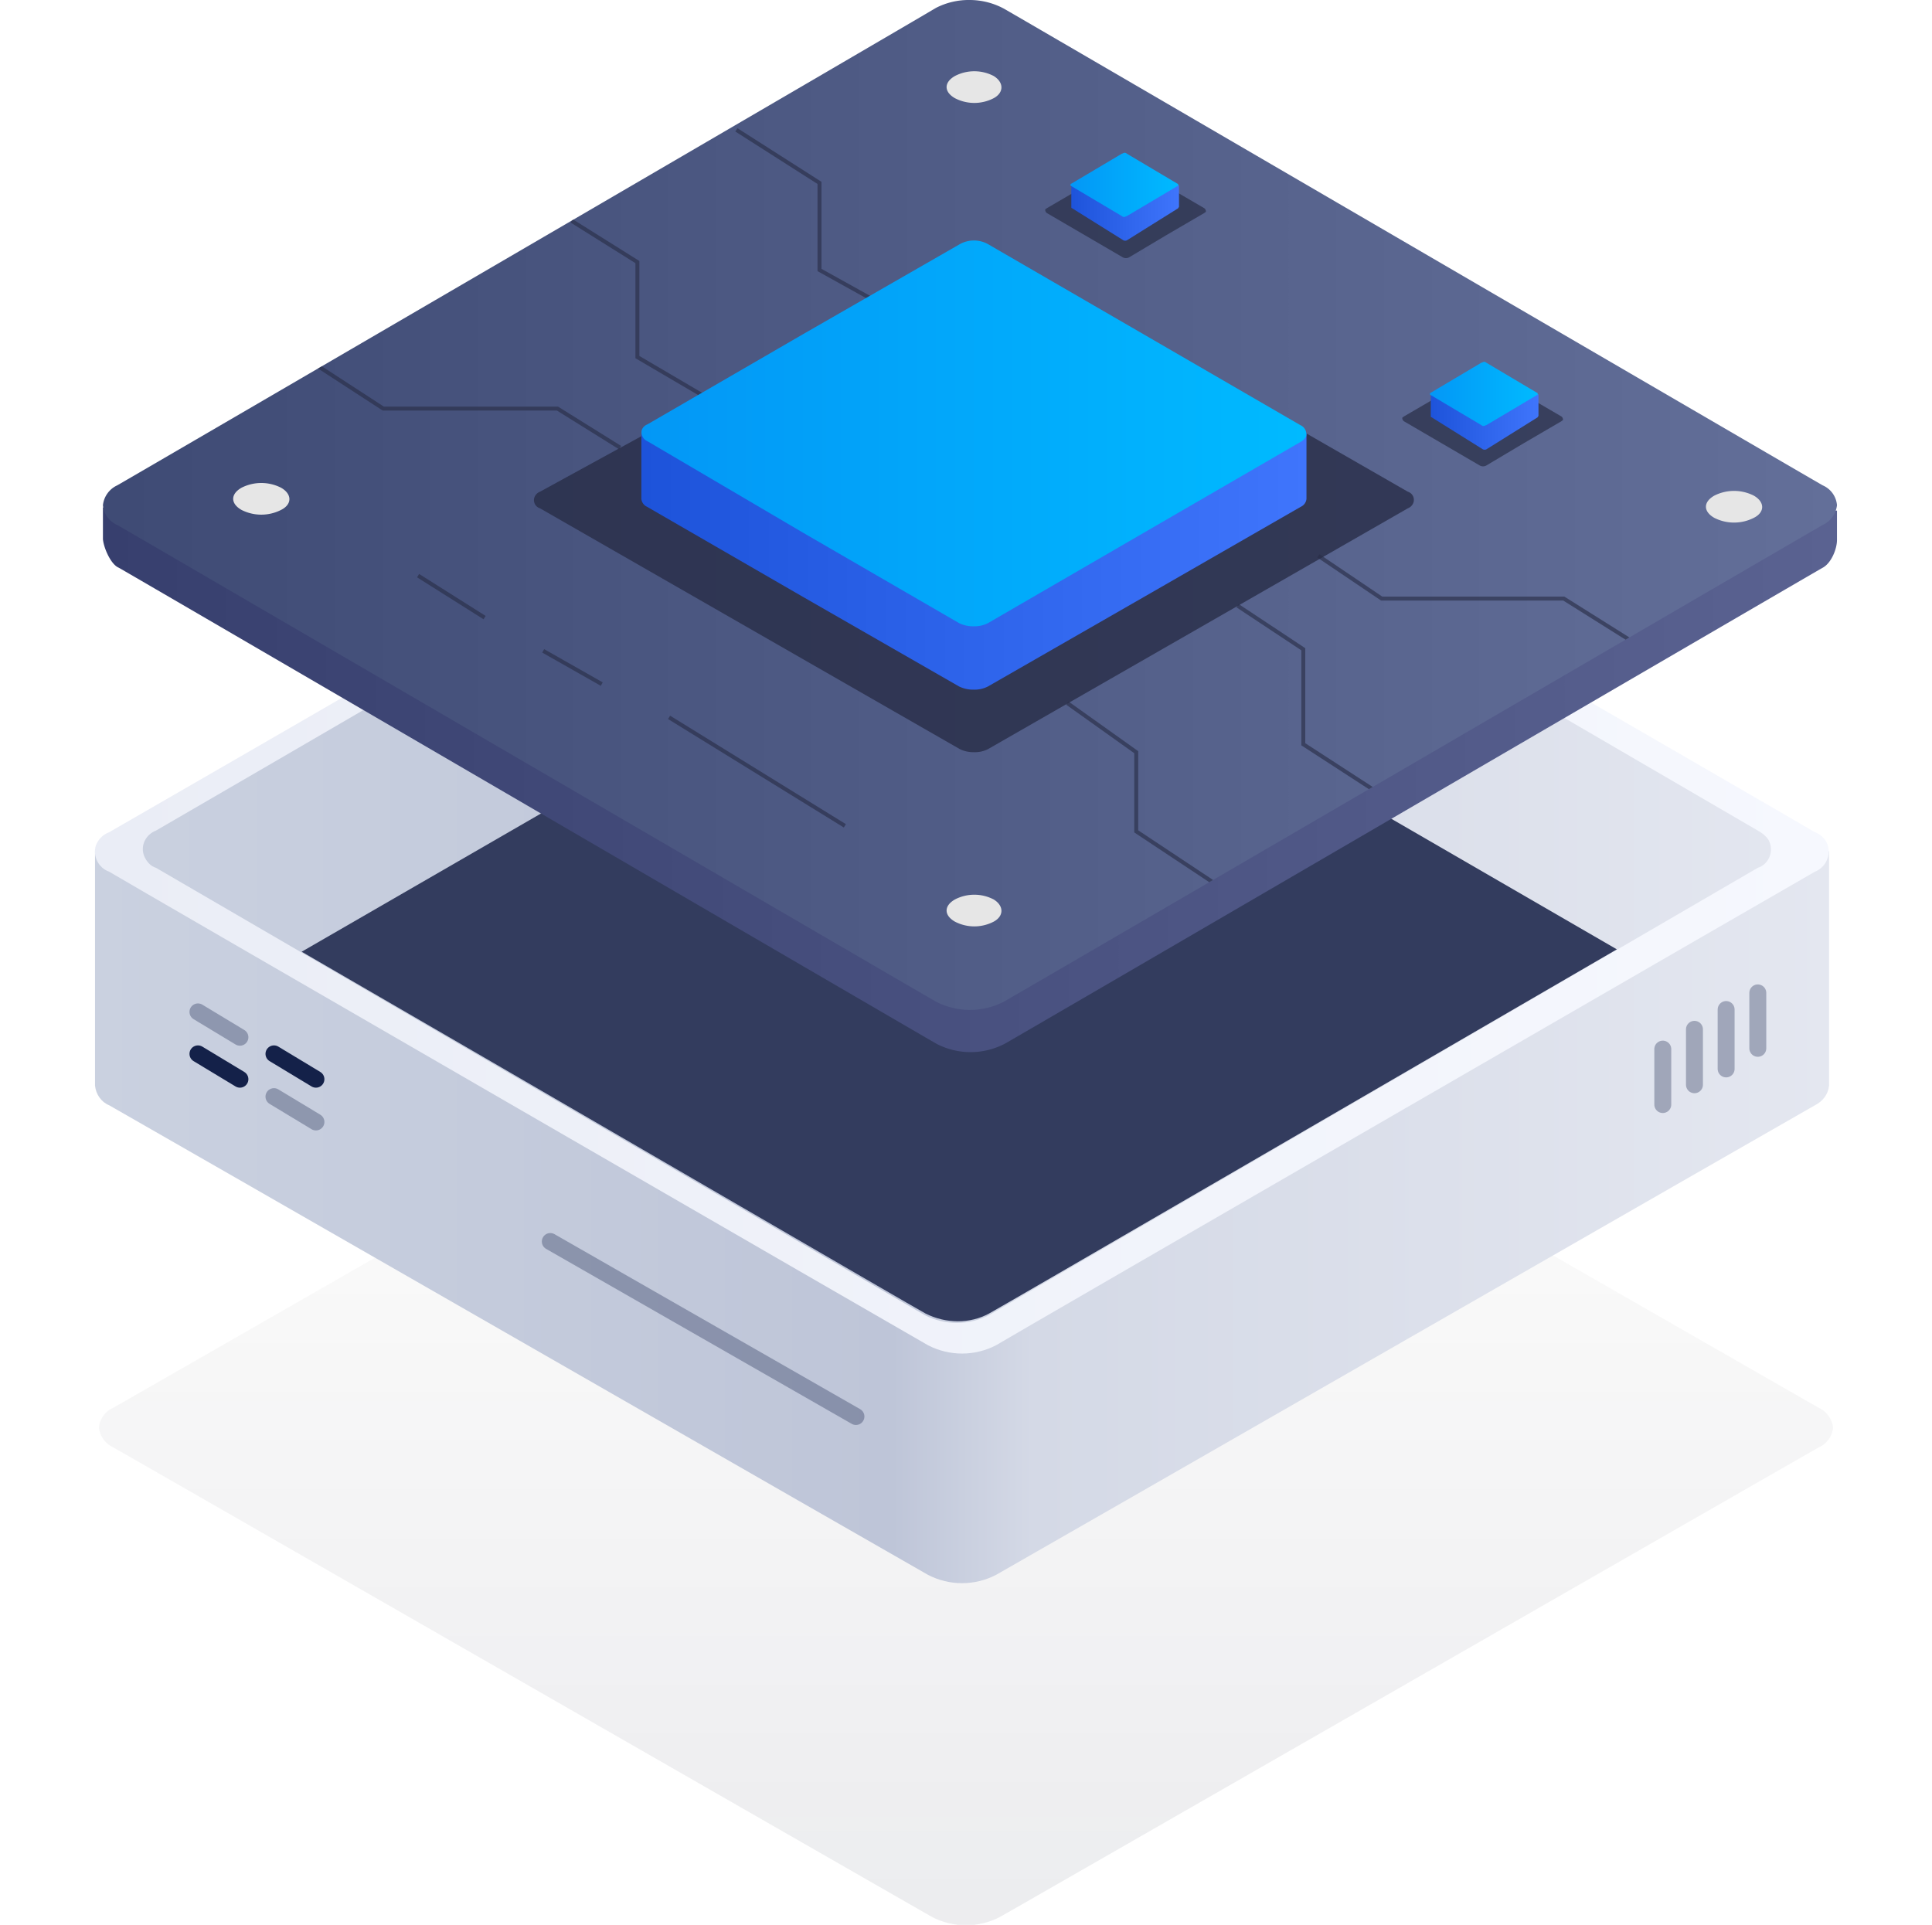 <svg class="svg-product " version="1.1" xmlns="http://www.w3.org/2000/svg" xmlns:xlink="http://www.w3.org/1999/xlink" x="0px" y="0px" viewBox="0 0 244 243.1" style="enable-background:new 0 0 244 243.1;" xml:space="preserve">
  <style>
    .svg-product__bottom-st5,
    .svg-product__bottom-st7,
    .svg-product__bottom-st8 {
      opacity: .32;
    }

    .svg-product__bottom-st5,
    .svg-product__bottom-st6,
    .svg-product__bottom-st7,
    .svg-product__bottom-st8 {
      fill: none;
      stroke: #142149;
      stroke-width: 2.139;
      stroke-linecap: round;
      stroke-linejoin: round;
      enable-background: new;
    }
  </style>
  <g class="animation-element" data-animation-shadow="" style="opacity: 1;">
    <path fill="url(#svg-gradient__gray-shadow)" style="opacity: .08" class="svg-product__shadow" d="M122,117.5a9.07,9.07,0,0,0-4.3,1c-1.1.6-102.3,58.7-103.4,59.3a3,3,0,0,0-1.8,2.5h0a3.13,3.13,0,0,0,1.8,2.5c1.1.6,102.3,58.7,103.4,59.3a9.33,9.33,0,0,0,8.6,0c1.1-.6,102.3-58.7,103.4-59.3a3,3,0,0,0,1.8-2.5h0a3.13,3.13,0,0,0-1.8-2.5c-1.1-.6-102.3-58.7-103.4-59.3a10.43,10.43,0,0,0-4.3-1"></path>
  </g>
  <g class="svg-product__bottom animation-element" data-animation-bottom="" style="transform: translateY(0px); opacity: 1;">
    <path fill="url(#svg-gradient__gray-middle)" class="svg-product__bottom-st1" d="M231,107.9C231,107.9,231,108.1,231,107.9c0,0.1,0,0.1,0,0.2v29c-0.1,1.1-0.8,2-1.8,2.5c-1.1,0.6-102.3,58.7-103.4,59.3c-2.7,1.4-5.9,1.4-8.6,0c-1.1-0.6-102.3-58.7-103.4-59.3c-1-0.4-1.7-1.4-1.8-2.5V108l0,0l0,0v-0.5h0.1c0.3-0.9,0.9-1.6,1.7-2c1.1-0.6,102.3-59.6,103.4-60.2c2.7-1.4,5.9-1.4,8.6,0c1.1,0.6,102.3,59.6,103.4,60.2c0.8,0.4,1.4,1.1,1.7,2h0.1V107.9z"></path>
    <path fill="url(#svg-gradient__gray-top-light)" class="svg-product__bottom-st2" d="M229.2,110.1c-1.1,0.6-102.3,59.1-103.4,59.8c-2.7,1.4-5.9,1.4-8.6,0c-1.1-0.6-102.3-59.1-103.4-59.8c-1.4-0.5-2.1-2-1.7-3.3c0.3-0.8,0.9-1.4,1.7-1.7c1.1-0.6,102.3-59.1,103.4-59.8c2.7-1.4,5.9-1.4,8.6,0c1.1,0.6,102.3,59.1,103.4,59.8c1.4,0.5,2.1,2,1.6,3.3C230.6,109.1,230,109.8,229.2,110.1z M222,104.9c-1-0.6-96-55.9-97.1-56.5c-2.5-1.3-5.6-1.3-8.1,0c-1,0.6-96,55.9-97.1,56.5c-1.3,0.5-2,1.9-1.5,3.2c0.3,0.7,0.8,1.3,1.5,1.5c1,0.6,96.1,55.9,97.1,56.5c2.5,1.3,5.6,1.3,8.1,0c1-0.6,96.1-55.9,97.1-56.5c1.3-0.4,2-1.9,1.5-3.2
		C223.3,105.8,222.7,105.3,222,104.9z"></path>
    <path fill="#333c5e" class="svg-product__bottom-st3" d="M116.9,165.9c-0.8-0.4-50.8-29.5-78.8-45.7c30.3-17.5,78.3-45.2,79-45.7c2.7-1.4,5.9-1.4,8.6,0c0.8,0.4,48.1,27.8,78.5,45.4c-27.9,16.2-78.5,45.6-79.3,46C122.5,167.2,119.5,167.2,116.9,165.9z"></path>
    <g>
      <path style="fill: none;
    stroke: #142149;
    stroke-width: 2.139;
    stroke-linecap: round;
    stroke-linejoin: round;" class="svg-product__bottom-st5" d="M25,127.8l5.3,3.2"></path>
      <path style="fill: none;
    stroke: #142149;
    stroke-width: 2.139;
    stroke-linecap: round;
    stroke-linejoin: round;" class="svg-product__bottom-st6" d="M25,133.1l5.3,3.2"></path>
      <path style="fill: none;
    stroke: #142149;
    stroke-width: 2.139;
    stroke-linecap: round;
    stroke-linejoin: round;" class="svg-product__bottom-st6" d="M34.6,133.1l5.3,3.2"></path>
      <path style="fill: none;
    stroke: #142149;
    stroke-width: 2.139;
    stroke-linecap: round;
    stroke-linejoin: round;" class="svg-product__bottom-st5" d="M34.6,138.5l5.3,3.2"></path>
    </g>
    <g>
      <path style="fill: none;
    stroke: #142149;
    stroke-width: 2.139;
    stroke-linecap: round;
    stroke-linejoin: round;" class="svg-product__bottom-st7" d="M210,132.5v7"></path>
      <path style="fill: none;
    stroke: #142149;
    stroke-width: 2.139;
    stroke-linecap: round;
    stroke-linejoin: round;" class="svg-product__bottom-st7" d="M214,130v7"></path>
      <path style="fill: none;
    stroke: #142149;
    stroke-width: 2.139;
    stroke-linecap: round;
    stroke-linejoin: round;" class="svg-product__bottom-st7" d="M218,127.5v7.5"></path>
      <path style="fill: none;
    stroke: #142149;
    stroke-width: 2.139;
    stroke-linecap: round;
    stroke-linejoin: round;" class="svg-product__bottom-st7" d="M222,125.4v7"></path>
    </g>
    <path class="svg-product__bottom-st8" d="M69.5,156.8l38.6,22.1"></path>
  </g>
  <g class="svg-illustration-top animation-element" data-animation-top="" style="transform: translateY(0px); opacity: 1;">
    <g id="board">
      <path fill="url(#bare-metal-gradient_11)" class="svg-product__bare-metal-st11" d="M232,64.49,13,64.1v4h0c.1,1.1,1,3.2,2,3.6,1.1.6,102.19,59.53,103.28,60.13a9.33,9.33,0,0,0,8.6,0C128,131.23,229.1,72.3,230.2,71.7s1.8-2.39,1.8-3.5Z"></path>
      <path fill="url(#bare-metal-gradient_3)" class="svg-product__bare-metal-st12" d="M122.5,0a9.07,9.07,0,0,0-4.3,1c-1.1.7-102.3,59.7-103.4,60.3A3.13,3.13,0,0,0,13,63.8h0a3,3,0,0,0,1.8,2.5c1.1.6,102.3,59.6,103.4,60.2a9.33,9.33,0,0,0,8.6,0c1.1-.6,102.3-59.6,103.4-60.2a3.13,3.13,0,0,0,1.8-2.5h0a3,3,0,0,0-1.8-2.5c-1.1-.6-102.3-59.6-103.4-60.2A9.16,9.16,0,0,0,122.5,0"></path>
      <path fill="#e6e6e6" class="svg-product__bare-metal-st13" d="M35.5,64.4a5.51,5.51,0,0,1-5,0c-1.4-.8-1.4-2,0-2.8a5.51,5.51,0,0,1,5,0C36.9,62.4,36.9,63.7,35.5,64.4Zm90,52a5.3,5.3,0,0,1-4.9,0c-1.4-.8-1.4-2,0-2.8a5.3,5.3,0,0,1,4.9,0c1.3.8,1.3,2.1,0,2.8Zm0-104a5.3,5.3,0,0,1-4.9,0c-1.4-.8-1.4-2,0-2.8a5.3,5.3,0,0,1,4.9,0c1.3.8,1.3,2.1,0,2.8Zm96,53a5.51,5.51,0,0,1-5,0c-1.4-.8-1.4-2,0-2.8a5.51,5.51,0,0,1,5,0c1.4.8,1.4,2.1,0,2.8Z"></path>
      <path class="svg-product__bare-metal-st14" d="M123,32.1,163.7,54l14.1,8.1a1.08,1.08,0,0,1,.7,1.4,1.21,1.21,0,0,1-.7.7l-53,30.4a3.66,3.66,0,0,1-1.8.4,3.92,3.92,0,0,1-1.8-.4l-53-30.4a1.08,1.08,0,0,1-.7-1.4,1.21,1.21,0,0,1,.7-.7Z"></path>
      <g class="svg-product__bare-metal-st15">
        <g class="svg-product__bare-metal-st16">
          <path class="svg-product__bare-metal-st17" d="M72.2,27.9l8.3,5.2v12l9.2,5.4"></path>
        </g>
        <g class="svg-product__bare-metal-st16">
          <path class="svg-product__bare-metal-st17" d="M134.8,88.8l8.7,6.2v10l10.4,6.9"></path>
        </g>
        <g class="svg-product__bare-metal-st16">
          <path class="svg-product__bare-metal-st17" d="M156.3,76.5l8.3,5.5V94l9.4,6.1"></path>
        </g>
        <g class="svg-product__bare-metal-st16">
          <path class="svg-product__bare-metal-st17" d="M93,16.4l10.5,6.7v11l9,5"></path>
        </g>
        <g class="svg-product__bare-metal-st16">
          <path class="svg-product__bare-metal-st17" d="M166.5,70.2l8,5.4h23l8.6,5.4"></path>
        </g>
        <g class="svg-product__bare-metal-st16">
          <path class="svg-product__bare-metal-st17" d="M52.8,72.7,61.2,78"></path>
        </g>
        <g class="svg-product__bare-metal-st16">
          <path class="svg-product__bare-metal-st17" d="M68.6,82.2,76,86.4"></path>
        </g>
        <g class="svg-product__bare-metal-st16">
          <path class="svg-product__bare-metal-st17" d="M84.5,90.6l22.2,13.7"></path>
        </g>
        <g class="svg-product__bare-metal-st16">
          <path class="svg-product__bare-metal-st18" d="M40.4,46.4l8,5.2h22l7.7,4.8"></path>
        </g>
      </g>
      <g id="small">
        <path class="svg-product__bare-metal-st19" d="M186.9,47a.6.6,0,0,1,.4-.1c.2,0,.3,0,.4.1l4.7,2.8,4.8,2.8a.52.52,0,0,1,.2.4c0,.1-.1.1-.2.2L192.4,56l-4.7,2.8a.85.85,0,0,1-.8,0L182.1,56l-4.8-2.8a.52.52,0,0,1-.2-.4c0-.1.1-.1.2-.2l4.8-2.8Z"></path>
        <path class="svg-product__bare-metal-st19" d="M141.8,20.7a.6.6,0,0,1,.4-.1c.2,0,.3,0,.4.1l4.7,2.8,4.8,2.8a.52.52,0,0,1,.2.4c0,.1-.1.1-.2.2l-4.8,2.8-4.7,2.8a.85.85,0,0,1-.8,0L137,29.7l-4.8-2.8a.52.52,0,0,1-.2-.4c0-.1.1-.1.2-.2l4.8-2.8Z"></path>
        <path class="svg-product__bare-metal-st20" d="M148.9,23.4v2.7c0,.1-.1.1-.1.2l-3.2,2-3.2,2a.5.5,0,0,1-.6,0l-3.2-2-3.2-2c-.1,0-.1-.1-.1-.2V23.4Z"></path>
        <path class="svg-product__bare-metal-st21" d="M141.7,19.4c.1,0,.2-.1.3-.1a.37.37,0,0,1,.3.1l3.2,1.9,3.2,1.9c.1,0,.1.1.1.2a.1.1,0,0,1-.1.1l-3.2,1.9-3.2,1.9c-.1,0-.2.1-.3.1a.37.37,0,0,1-.3-.1l-3.2-1.9-3.2-1.9c-.1,0-.1-.1-.1-.2a.1.1,0,0,1,.1-.1l3.2-1.9Z"></path>
        <path class="svg-product__bare-metal-st22" d="M194.3,49.8v2.7c0,.1-.1.1-.1.2l-3.2,2-3.2,2a.5.5,0,0,1-.6,0l-3.2-2-3.2-2c-.1,0-.1-.1-.1-.2V49.8Z"></path>
        <path class="svg-product__bare-metal-st23" d="M187.1,45.8c.1,0,.2-.1.3-.1a.37.37,0,0,1,.3.1l3.2,1.9,3.2,1.9c.1,0,.1.1.1.2a.1.1,0,0,1-.1.1l-3.2,1.9-3.2,1.9c-.1,0-.2.1-.3.1a.37.37,0,0,1-.3-.1l-3.2-1.9-3.2-1.9c-.1,0-.1-.1-.1-.2a.1.1,0,0,1,.1-.1l3.2-1.9Z"></path>
      </g>
    </g>
    <g id="cpu">
      <path class="svg-product__bare-metal-st24" d="M165,54.71V63a1.22,1.22,0,0,1-.71,1L144.53,75.36,124.77,86.7a3.71,3.71,0,0,1-1.82.4,4,4,0,0,1-1.82-.4L101.37,75.36,81.71,64A1.22,1.22,0,0,1,81,63v-8.3Z"></path>
      <path class="svg-product__bare-metal-st25" d="M121.23,30.83a3.65,3.65,0,0,1,3.54,0L144.5,42.26,164.24,53.7a1.24,1.24,0,0,1,.71,1.42,1.6,1.6,0,0,1-.71.7L144.5,67.26,124.77,78.7a3.74,3.74,0,0,1-1.82.4,4,4,0,0,1-1.82-.4L101.39,67.26,81.76,55.72a1.23,1.23,0,0,1-.71-1.41,1.21,1.21,0,0,1,.71-.71L101.5,42.16Z"></path>
    </g>
    <clipPath id="clip-path">
      <path class="svg-product__bare-metal-st1" d="M122.5,0a9.07,9.07,0,0,0-4.3,1c-1.1.7-102.3,59.7-103.4,60.3A3.13,3.13,0,0,0,13,63.8h0a3,3,0,0,0,1.8,2.5c1.1.6,102.3,59.6,103.4,60.2a9.33,9.33,0,0,0,8.6,0c1.1-.6,102.3-59.6,103.4-60.2a3.13,3.13,0,0,0,1.8-2.5h0a3,3,0,0,0-1.8-2.5c-1.1-.6-102.3-59.6-103.4-60.2A9.16,9.16,0,0,0,122.5,0"></path>
    </clipPath>
  </g>
  <defs>
    <style>
      .svg-product__bare-metal-st1 {
        opacity: 0.08;
        fill: url(#dedicated-gradient_17);
      }

      .svg-product__bare-metal-st17,
      .svg-product__bare-metal-st18 {
        fill: none;
      }

      .svg-product__bare-metal-st2 {
        fill: #001855;
        opacity: 0.08;
      }

      .svg-product__bare-metal-st14,
      .svg-product__bare-metal-st2 {
        isolation: isolate;
      }

      .svg-product__bare-metal-st11 {
        fill: url(#bare-metal-gradient_11);
      }

      .svg-product__bare-metal-st12 {
        fill: url(#bare-metal-gradient_3);
      }

      .svg-product__bare-metal-st13 {
        fill: #e6e6e6;
      }

      .svg-product__bare-metal-st14,
      .svg-product__bare-metal-st19 {
        fill: #292e47;
      }

      .svg-product__bare-metal-st14 {
        opacity: 0.8;
      }

      .svg-product__bare-metal-st15 {
        opacity: 0.64;
      }

      .svg-product__bare-metal-st16 {
        clip-path: url(#clip-path);
      }

      .svg-product__bare-metal-st17,
      .svg-product__bare-metal-st18 {
        stroke: #292e47;
        stroke-width: 0.5px;
      }

      .svg-product__bare-metal-st18 {
        stroke-linecap: square;
      }

      .svg-product__bare-metal-st19 {
        fill-opacity: 0.7;
      }

      .svg-product__bare-metal-st20 {
        fill: url(#bare-metal-gradient_4);
      }

      .svg-product__bare-metal-st21 {
        fill: url(#bare-metal-gradient_5);
      }

      .svg-product__bare-metal-st22 {
        fill: url(#bare-metal-gradient_6);
      }

      .svg-product__bare-metal-st23 {
        fill: url(#bare-metal-gradient_7);
      }

      .svg-product__bare-metal-st24 {
        fill: url(#bare-metal-gradient_8);
      }

      .svg-product__bare-metal-st25 {
        fill: url(#bare-metal-gradient_9);
      }
    </style>
    <linearGradient id="svg-gradient__gray-middle" x1="0%" y1="0%" x2="100%" y2="0%">
      <stop offset="0" style="stop-color:#CAD1E0"></stop>
      <stop offset="0.46" style="stop-color:#BEC5D8"></stop>
      <stop offset="0.54" style="stop-color:#D4D9E6"></stop>
      <stop offset="1" style="stop-color:#E4E7F0"></stop>
    </linearGradient>
    <linearGradient id="svg-gradient__gray-top-dark" x1="0%" y1="0%" x2="100%" y2="0%">
      <stop offset="0" style="stop-color:#99A1BE"></stop>
      <stop offset="1" style="stop-color:#B3BACF"></stop>
    </linearGradient>
    <linearGradient id="svg-gradient__gray-top-light" x1="0%" y1="0%" x2="100%" y2="0%">
      <stop offset="0" style="stop-color:#EAEDF6"></stop>
      <stop offset="1" style="stop-color:#F6F8FE"></stop>
    </linearGradient>
    <linearGradient id="svg-gradient__gray-shadow" x1="122.26" y1="-395.29" x2="122.26" y2="-520.94" gradientTransform="matrix(1, 0, 0, -1, 0, -278)" gradientUnits="userSpaceOnUse">
      <stop offset="0" stop-color="#13151e" stop-opacity="0"></stop>
      <stop offset="1" stop-color="#131532"></stop>
    </linearGradient>
    <linearGradient id="dedicated-gradient_17" x1="122.26" y1="-395.29" x2="122.26" y2="-520.94" gradientTransform="matrix(1, 0, 0, -1, 0, -278)" gradientUnits="userSpaceOnUse">
      <stop offset="0" stop-color="#13151e" stop-opacity="0"></stop>
      <stop offset="1" stop-color="#131532"></stop>
    </linearGradient>
    <linearGradient id="bare-metal-gradient" x1="13" y1="478.1" x2="232" y2="478.1" gradientTransform="translate(0 -356)" gradientUnits="userSpaceOnUse">
      <stop offset="0.48" stop-color="#d2d8e6"></stop>
      <stop offset="0.52" stop-color="#e0e4ef"></stop>
    </linearGradient>
    <linearGradient id="bare-metal-gradient_2" x1="13.09" y1="478.07" x2="232.09" y2="478.07" gradientTransform="translate(0 -356)" gradientUnits="userSpaceOnUse">
      <stop offset="0" stop-color="#bbc1d4" stop-opacity="0"></stop>
      <stop offset="0.35" stop-color="#bbc1d4" stop-opacity="0.7"></stop>
      <stop offset="1" stop-color="#bbc1d4" stop-opacity="0"></stop>
    </linearGradient>
    <linearGradient id="bare-metal-gradient_11" x1="13" y1="454.49" x2="232" y2="454.49" gradientTransform="translate(0 -356)" gradientUnits="userSpaceOnUse">
      <stop offset="0" stop-color="#373f6e"></stop>
      <stop offset="1" stop-color="#5a6291"></stop>
    </linearGradient>
    <linearGradient id="bare-metal-gradient_3" x1="13" y1="-341.78" x2="232" y2="-341.78" gradientTransform="matrix(1, 0, 0, -1, 0, -278)" gradientUnits="userSpaceOnUse">
      <stop offset="0.01" stop-color="#3f4b75"></stop>
      <stop offset="1" stop-color="#636f99"></stop>
    </linearGradient>
    <linearGradient id="bare-metal-gradient_4" x1="135.13" y1="-304.9" x2="148.88" y2="-304.9" gradientTransform="matrix(1, 0, 0, -1, 0, -278)" gradientUnits="userSpaceOnUse">
      <stop offset="0" stop-color="#1d53da"></stop>
      <stop offset="1" stop-color="#3f75fc"></stop>
    </linearGradient>
    <linearGradient id="bare-metal-gradient_5" x1="135.12" y1="-301.35" x2="148.88" y2="-301.35" gradientTransform="matrix(1, 0, 0, -1, 0, -278)" gradientUnits="userSpaceOnUse">
      <stop offset="0" stop-color="#0397f6"></stop>
      <stop offset="1" stop-color="#00baff"></stop>
    </linearGradient>
    <linearGradient id="bare-metal-gradient_6" x1="180.54" y1="-331.3" x2="194.28" y2="-331.3" xlink:href="#bare-metal-gradient_4"></linearGradient>
    <linearGradient id="bare-metal-gradient_7" x1="180.53" y1="-327.75" x2="194.28" y2="-327.75" xlink:href="#bare-metal-gradient_5"></linearGradient>
    <linearGradient id="bare-metal-gradient_8" x1="81" y1="-348.91" x2="165.09" y2="-348.91" xlink:href="#bare-metal-gradient_4"></linearGradient>
    <linearGradient id="bare-metal-gradient_9" x1="81" y1="-332.74" x2="165" y2="-332.74" xlink:href="#bare-metal-gradient_5"></linearGradient>
  </defs>
</svg>